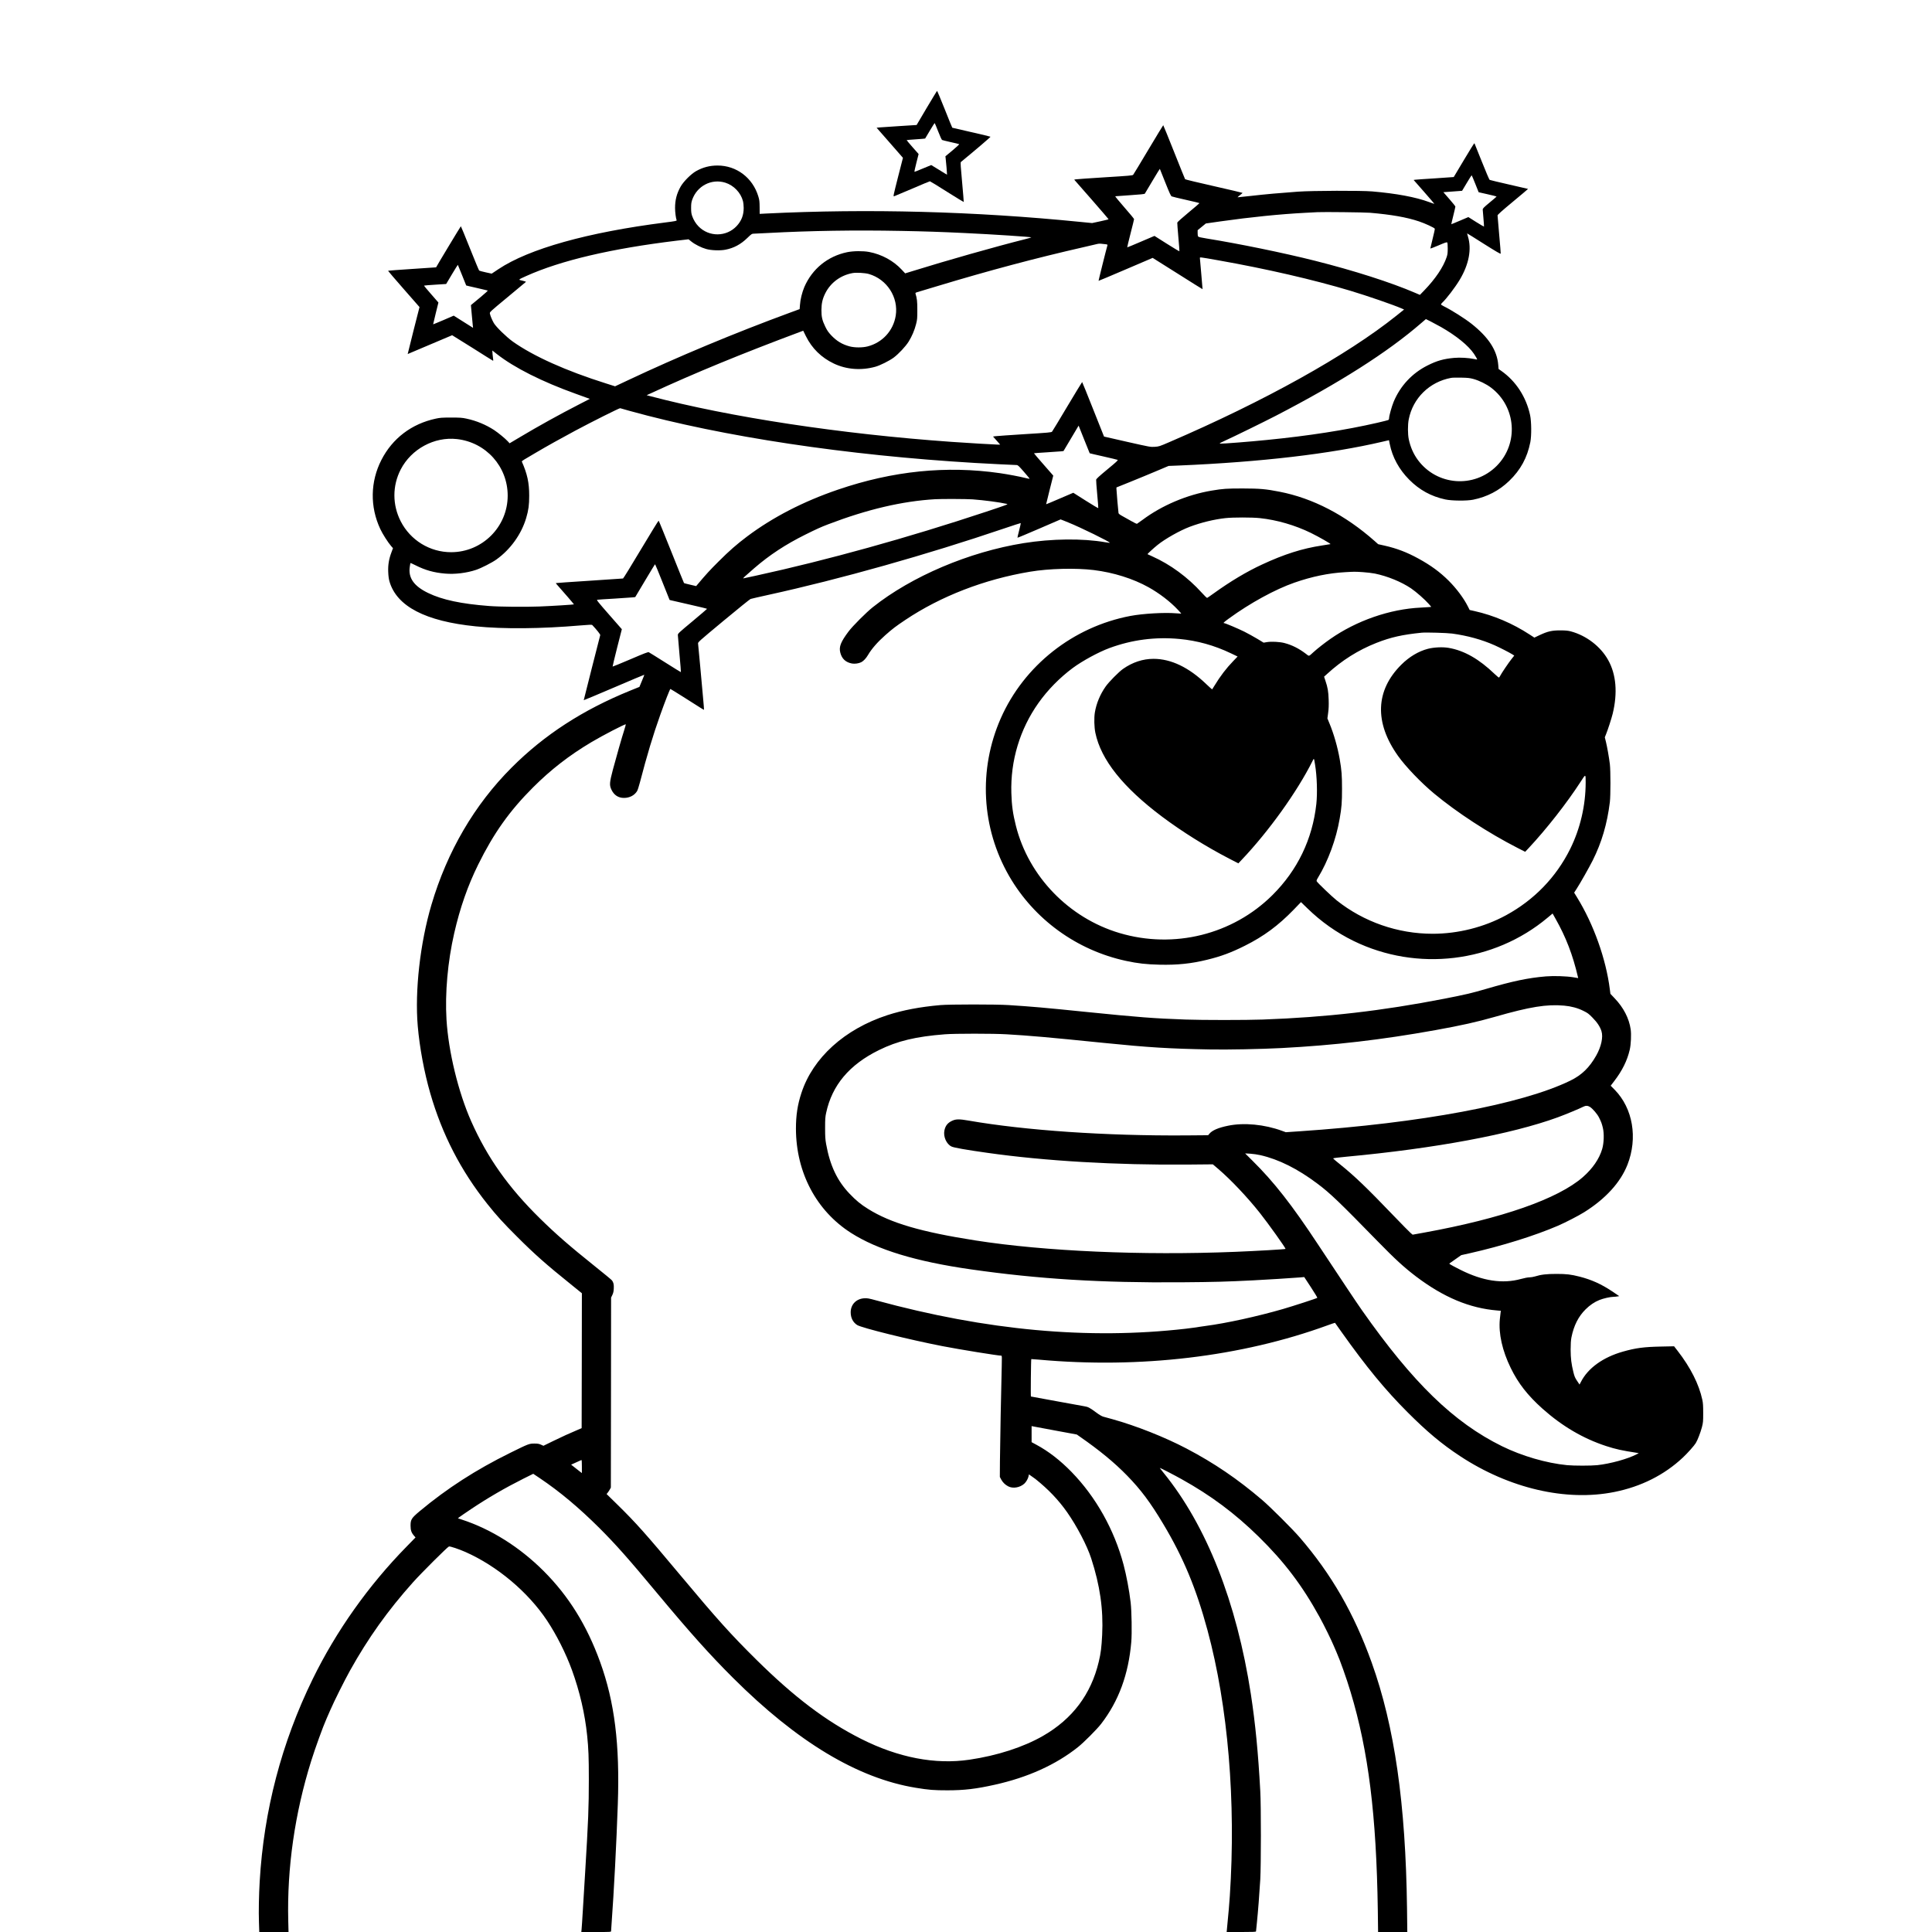<?xml version="1.0" standalone="no"?>
<!DOCTYPE svg PUBLIC "-//W3C//DTD SVG 20010904//EN"
 "http://www.w3.org/TR/2001/REC-SVG-20010904/DTD/svg10.dtd">
<svg version="1.0" xmlns="http://www.w3.org/2000/svg"
 width="4167pt" height="4167pt" viewBox="0 0 4167 4167"
 preserveAspectRatio="xMidYMid meet">
<g transform="translate(0,4167) scale(0.1,-0.1)"
fill="#000000" stroke="none">
<path d="M19987 39342 l-217 -368 -363 -23 c-199 -13 -393 -26 -431 -29 l-69
-7 284 -324 284 -325 -107 -418 c-99 -391 -105 -418 -85 -412 12 4 188 78 392
165 203 88 375 159 382 159 6 0 172 -101 368 -226 197 -124 359 -223 361 -221
2 2 -14 195 -35 428 -31 331 -37 426 -27 434 308 253 645 540 639 546 -4 4
-190 48 -413 99 -222 50 -407 93 -411 95 -3 3 -77 182 -163 400 -87 217 -161
395 -164 395 -4 0 -105 -166 -225 -368z m248 -507 c37 -97 75 -180 84 -184 9
-5 93 -25 186 -46 94 -21 175 -40 182 -44 7 -3 -53 -60 -142 -134 l-154 -128
5 -42 c10 -83 33 -352 30 -354 -1 -2 -77 44 -169 102 -92 58 -169 105 -172
105 -4 0 -86 -34 -182 -75 -97 -42 -178 -73 -181 -70 -3 2 17 90 43 194 l48
189 -131 148 c-72 82 -129 150 -127 152 2 2 92 10 200 17 108 7 198 15 199 17
2 1 47 78 101 170 54 92 102 165 105 163 4 -2 37 -83 75 -180z"/>
<path d="M24769 38443 c-172 -289 -320 -534 -329 -544 -13 -14 -91 -21 -610
-53 -327 -21 -610 -40 -628 -44 l-33 -7 371 -423 c203 -233 370 -426 370 -430
0 -4 -80 -24 -178 -45 l-177 -38 -255 25 c-2275 228 -4575 289 -6785 180
l-130 -7 -1 144 c-1 125 -5 156 -28 232 -121 402 -470 667 -880 667 -169 0
-317 -39 -463 -121 -108 -61 -271 -224 -332 -332 -85 -151 -121 -289 -121
-462 0 -91 17 -221 34 -265 6 -14 -30 -21 -251 -49 -1672 -213 -2935 -567
-3594 -1007 l-144 -96 -128 28 c-71 15 -134 33 -142 38 -7 6 -97 224 -201 484
-103 259 -191 472 -194 472 -5 0 -520 -855 -534 -886 -1 -1 -234 -17 -519 -35
-284 -18 -517 -36 -517 -40 0 -4 152 -182 339 -395 l339 -387 -129 -506 c-70
-278 -127 -506 -126 -507 1 -1 216 90 477 202 261 112 478 204 482 204 3 0
199 -122 435 -271 235 -149 434 -274 442 -277 10 -4 12 2 8 24 -3 16 -9 66
-13 112 l-6 83 98 -77 c376 -295 974 -596 1704 -858 102 -37 211 -76 243 -88
l58 -21 -233 -120 c-419 -215 -875 -467 -1280 -709 l-217 -129 -37 41 c-56 61
-208 186 -299 246 -178 115 -382 200 -595 245 -92 20 -134 23 -330 23 -196 0
-238 -3 -330 -23 -523 -112 -936 -426 -1174 -891 -240 -468 -249 -1011 -24
-1490 50 -108 168 -292 235 -369 l39 -44 -32 -86 c-56 -147 -77 -275 -71 -426
4 -91 12 -152 27 -205 155 -537 775 -860 1860 -969 598 -61 1417 -53 2264 20
198 17 241 18 251 7 93 -98 175 -202 171 -216 -10 -32 -356 -1398 -356 -1404
0 -3 293 120 651 273 359 154 653 278 655 276 2 -2 -21 -61 -51 -132 l-54
-130 -198 -80 c-1025 -417 -1853 -954 -2558 -1660 -803 -803 -1390 -1809
-1730 -2960 -244 -826 -360 -1855 -295 -2615 40 -463 139 -996 270 -1450 257
-890 660 -1671 1233 -2390 205 -257 336 -401 646 -710 373 -373 622 -593 1149
-1017 l242 -196 -2 -1455 -3 -1455 -80 -34 c-198 -84 -325 -142 -527 -240
l-217 -106 -53 24 c-43 19 -70 24 -143 24 -112 0 -127 -6 -520 -200 -740 -365
-1361 -765 -1951 -1257 -179 -150 -199 -181 -199 -313 0 -101 18 -153 75 -218
l32 -37 -193 -198 c-822 -838 -1519 -1822 -2025 -2857 -671 -1372 -1054 -2836
-1143 -4365 -17 -290 -24 -649 -16 -872 l7 -218 316 0 315 0 -6 241 c-28 1142
141 2318 494 3446 87 278 256 745 333 917 8 17 42 96 77 176 87 201 307 641
429 860 392 703 813 1293 1360 1905 178 199 744 763 773 770 26 7 214 -56 359
-120 682 -303 1346 -861 1755 -1475 206 -310 407 -709 538 -1068 169 -465 281
-947 329 -1417 29 -279 36 -468 36 -941 0 -607 -11 -881 -80 -2019 -17 -269
-39 -638 -50 -820 -11 -181 -22 -358 -26 -392 l-6 -63 321 0 c299 0 321 1 321
18 0 9 5 78 10 152 51 688 107 1767 135 2588 45 1290 -69 2203 -381 3065 -288
795 -680 1425 -1223 1967 -515 513 -1127 898 -1760 1105 l-85 28 30 24 c16 13
128 90 249 171 366 245 735 459 1133 659 l213 106 142 -95 c431 -290 845 -637
1283 -1073 353 -353 617 -649 1254 -1415 706 -847 1128 -1318 1626 -1815 1387
-1384 2689 -2168 3944 -2374 286 -47 393 -55 685 -55 361 0 620 31 1019 120
715 159 1317 431 1796 812 128 102 409 384 500 502 378 490 591 1069 650 1767
16 182 8 668 -14 853 -31 262 -90 575 -152 810 -201 757 -597 1463 -1124 2004
-243 249 -497 446 -758 586 l-102 55 0 173 0 174 28 -6 c15 -3 234 -44 487
-91 l460 -85 60 -42 c428 -297 748 -560 1025 -844 297 -305 500 -576 778
-1041 435 -726 712 -1393 956 -2295 443 -1639 616 -3695 481 -5733 -13 -197
-25 -326 -62 -712 l-6 -63 317 0 c246 0 316 3 316 13 0 6 9 95 20 197 23 220
54 620 72 925 17 297 18 1586 0 1905 -45 831 -106 1454 -203 2090 -306 1987
-958 3639 -1886 4778 -45 56 -81 102 -78 102 13 0 307 -152 470 -243 632 -352
1149 -737 1659 -1237 556 -545 944 -1057 1317 -1737 96 -174 251 -489 309
-628 18 -44 43 -102 56 -130 77 -173 215 -561 304 -858 385 -1275 557 -2654
587 -4714 l6 -463 315 0 315 0 -6 507 c-29 2259 -268 3927 -762 5304 -379
1057 -865 1902 -1552 2699 -155 180 -632 656 -810 808 -529 452 -1036 797
-1633 1110 -469 246 -1085 490 -1595 632 -82 23 -173 48 -200 55 -34 10 -87
41 -160 96 -136 100 -165 115 -251 129 -38 6 -310 56 -605 110 -295 55 -540
100 -544 100 -7 0 1 799 8 807 2 1 75 -4 163 -12 2183 -198 4369 62 6227 740
87 32 159 56 161 54 1 -2 65 -92 141 -199 538 -757 941 -1247 1425 -1731 415
-416 736 -685 1130 -944 1060 -698 2289 -984 3331 -774 574 115 1074 366 1473
740 101 94 250 261 282 316 41 69 100 224 131 339 26 102 28 122 28 309 0 157
-4 218 -19 285 -72 335 -255 697 -532 1054 l-77 99 -286 -6 c-364 -7 -543 -31
-814 -108 -433 -122 -760 -358 -911 -658 l-28 -53 -53 79 c-45 67 -57 97 -79
186 -45 182 -59 299 -60 487 0 128 5 199 17 264 51 255 150 452 306 606 93 92
192 159 297 201 86 35 234 68 304 69 25 1 63 4 85 8 l39 7 -154 104 c-232 155
-445 251 -700 316 -189 48 -282 59 -500 59 -214 0 -334 -14 -465 -55 -33 -10
-85 -19 -116 -19 -34 0 -110 -14 -185 -35 -397 -109 -822 -45 -1304 197 -107
54 -206 106 -219 116 l-23 19 129 91 130 91 184 41 c695 157 1405 379 1899
592 167 72 449 218 570 294 461 289 782 642 932 1024 225 576 117 1213 -274
1614 l-88 89 75 98 c175 228 282 445 336 679 26 113 36 331 20 440 -35 237
-154 468 -345 668 l-92 97 -13 100 c-82 651 -350 1403 -707 1981 l-62 101 51
79 c79 122 273 465 348 614 195 389 313 789 371 1260 17 140 17 679 0 820 -18
145 -57 366 -85 482 l-24 96 24 59 c41 100 120 343 147 453 108 448 74 847
-99 1155 -163 292 -469 527 -803 617 -59 16 -109 21 -217 22 -193 1 -284 -20
-466 -106 l-105 -50 -100 65 c-369 241 -777 415 -1193 508 l-103 23 -38 76
c-90 179 -246 387 -414 555 -187 186 -386 332 -651 477 -249 137 -468 220
-727 279 l-143 32 -75 67 c-635 562 -1333 925 -2053 1065 -295 58 -425 69
-792 70 -347 0 -425 -5 -670 -46 -529 -88 -1073 -318 -1492 -631 -60 -44 -113
-82 -120 -85 -7 -3 -63 24 -125 60 -62 35 -148 83 -191 107 -52 28 -79 49 -82
63 -6 30 -45 484 -45 523 l0 31 293 118 c160 65 414 169 562 232 l270 114 225
9 c1768 75 3262 250 4386 513 l142 33 17 -84 c56 -283 202 -549 420 -768 221
-222 472 -360 778 -426 139 -30 464 -33 602 -5 301 61 561 197 776 405 246
237 389 500 456 837 27 137 24 445 -5 581 -85 393 -305 732 -620 954 l-60 42
-7 87 c-26 317 -208 596 -578 889 -146 115 -434 297 -599 378 -32 16 -58 33
-58 39 0 6 12 22 26 36 90 83 280 332 377 494 200 333 262 663 178 935 -11 35
-19 65 -18 67 2 1 165 -100 362 -226 267 -168 361 -223 363 -211 2 9 -13 193
-33 410 -19 216 -35 403 -35 414 0 15 90 96 330 295 182 151 329 275 328 277
-2 1 -185 44 -408 94 -223 51 -412 96 -421 101 -8 4 -84 182 -169 396 -84 213
-156 391 -159 395 -4 4 -105 -158 -225 -360 -121 -202 -220 -368 -221 -370 -1
-1 -182 -14 -401 -28 -220 -14 -414 -27 -431 -30 l-33 -5 225 -256 c124 -141
223 -258 222 -259 -1 -2 -52 15 -112 38 -293 108 -705 185 -1230 230 -235 20
-1282 17 -1595 -5 -378 -27 -708 -56 -1020 -92 -157 -17 -286 -31 -288 -30 -2
2 22 22 52 46 31 24 56 46 56 49 0 3 -277 68 -616 145 -338 76 -619 144 -623
150 -4 5 -111 270 -237 587 -126 318 -232 578 -235 578 -3 0 -147 -237 -320
-527z m364 -708 c93 -233 120 -292 139 -301 12 -6 152 -40 310 -75 159 -35
288 -67 288 -71 0 -4 -107 -95 -237 -203 -131 -108 -239 -205 -241 -216 -2
-10 9 -152 23 -314 15 -163 25 -299 23 -304 -2 -4 -123 68 -271 162 l-267 169
-293 -125 c-160 -69 -293 -124 -295 -122 -2 2 31 136 72 299 42 163 76 302 76
310 0 8 -94 122 -209 253 -115 131 -203 239 -197 240 6 2 150 12 321 23 215
14 311 24 317 33 4 6 78 130 164 275 86 145 158 261 160 260 1 -2 54 -134 117
-293z m6686 -28 l73 -183 194 -44 c107 -24 194 -46 193 -49 0 -3 -67 -61 -150
-129 -132 -110 -149 -127 -149 -154 0 -17 7 -105 16 -195 8 -91 13 -167 11
-170 -3 -2 -80 43 -171 100 l-166 105 -183 -78 c-100 -43 -183 -77 -185 -76
-1 2 18 85 43 184 25 100 45 188 45 196 0 8 -58 81 -130 163 l-129 148 112 8
c62 4 153 11 202 15 l90 7 100 167 c55 93 103 168 106 168 3 0 38 -82 78 -183z
m-16176 23 c182 -57 334 -215 381 -396 9 -34 16 -101 16 -149 0 -156 -48 -279
-151 -390 -221 -236 -595 -240 -822 -9 -60 61 -108 139 -138 224 -18 52 -23
86 -23 175 0 89 5 123 23 175 105 301 417 462 714 370z m13907 -649 c464 -40
789 -97 1055 -186 127 -42 333 -137 341 -158 3 -8 -18 -104 -46 -215 -27 -111
-50 -206 -50 -211 0 -5 79 25 176 66 136 59 178 73 187 64 8 -8 12 -51 12
-129 0 -96 -4 -130 -23 -187 -72 -216 -241 -467 -480 -715 l-97 -100 -105 45
c-520 224 -1318 479 -2155 690 -683 172 -1644 369 -2340 481 -116 18 -174 32
-182 42 -8 9 -13 42 -12 76 l0 61 89 73 88 72 314 45 c656 93 1289 157 1828
185 113 6 232 12 265 14 128 7 1017 -3 1135 -13z m-10130 -391 c535 -10 884
-22 1385 -46 604 -28 1450 -84 1438 -94 -5 -4 -66 -22 -138 -40 -633 -159
-1700 -462 -2426 -688 l-156 -48 -72 77 c-180 195 -433 333 -707 385 -129 24
-340 22 -471 -5 -420 -87 -755 -359 -925 -752 -48 -114 -86 -266 -94 -385 l-7
-91 -210 -77 c-1185 -436 -2414 -948 -3501 -1461 l-270 -127 -195 62 c-864
272 -1567 588 -2011 903 -137 98 -359 314 -409 399 -37 65 -76 157 -85 206 -5
32 -4 33 382 353 213 177 391 325 395 329 5 4 -28 16 -73 26 -99 21 -101 19
78 100 749 337 1840 593 3255 764 l248 29 61 -49 c75 -61 216 -132 318 -160
108 -31 297 -38 414 -16 182 35 331 114 475 254 89 86 98 92 137 92 22 0 162
7 310 15 909 49 1879 64 2854 45z m4413 -286 c47 -5 57 -9 53 -23 -21 -68
-195 -766 -192 -768 2 -2 265 109 585 246 l582 249 537 -338 c295 -187 537
-338 539 -337 1 2 -11 147 -27 323 -16 175 -30 330 -30 343 0 28 -32 32 405
-45 1028 -182 2044 -416 2840 -655 373 -112 928 -304 1107 -382 l52 -23 -170
-136 c-1062 -850 -2846 -1843 -4901 -2727 -205 -88 -215 -92 -307 -98 -94 -6
-97 -5 -594 107 l-500 114 -234 588 c-128 323 -235 588 -238 588 -3 0 -147
-237 -320 -526 -172 -290 -321 -535 -329 -544 -14 -17 -77 -22 -591 -54 -316
-20 -599 -40 -629 -44 l-53 -7 77 -87 77 -88 -45 0 c-62 0 -667 36 -1007 60
-2383 169 -4770 531 -6504 988 l-69 18 94 43 c948 438 1963 855 3208 1320 l75
28 57 -116 c130 -264 334 -464 603 -592 271 -129 590 -154 896 -69 104 29 300
127 395 197 107 80 258 241 324 347 70 113 126 244 159 375 25 98 27 122 27
306 0 191 -7 246 -40 355 -4 11 6 19 32 27 21 6 225 67 453 136 1078 326 2109
601 3140 836 146 34 281 65 300 70 19 5 51 8 70 5 19 -2 61 -6 93 -10z
m-13867 -669 c48 -121 88 -221 89 -222 1 -2 102 -25 226 -53 123 -28 230 -53
238 -56 8 -2 -52 -58 -145 -135 -88 -73 -172 -142 -188 -156 l-29 -24 17 -192
c9 -106 20 -216 23 -245 l6 -53 -208 131 -209 132 -220 -95 c-122 -52 -222
-93 -224 -92 -1 1 24 108 56 236 l58 234 -157 180 c-87 99 -156 182 -153 185
3 3 112 12 242 20 l235 15 124 208 c69 115 126 207 128 205 2 -1 43 -102 91
-223z m8772 26 c393 -113 645 -505 581 -901 -52 -322 -285 -578 -604 -661
-111 -29 -279 -29 -390 0 -160 43 -279 114 -399 241 -61 66 -87 104 -126 184
-67 139 -84 213 -83 361 1 143 23 239 83 360 115 229 330 388 588 435 79 15
268 4 350 -19z m12342 -1144 c333 -191 589 -399 710 -577 35 -51 70 -113 70
-123 0 -3 -28 1 -62 9 -124 26 -307 37 -436 25 -227 -21 -370 -61 -572 -163
-332 -166 -588 -440 -731 -783 -42 -102 -99 -305 -99 -356 0 -17 -7 -32 -17
-38 -10 -5 -117 -32 -238 -60 -683 -157 -1478 -281 -2380 -370 -373 -38 -953
-83 -999 -79 -32 3 -28 6 62 48 255 117 858 413 1132 554 1379 715 2406 1368
3129 1994 l105 90 110 -55 c61 -31 158 -83 216 -116z m700 -1121 c123 -34 278
-110 377 -185 547 -412 604 -1209 123 -1691 -487 -486 -1287 -426 -1698 128
-96 130 -161 278 -197 447 -23 109 -24 313 -1 429 89 459 449 811 915 896 25
5 123 7 216 5 146 -3 183 -7 265 -29z m-18193 -690 c2006 -555 4669 -956 7443
-1121 281 -16 847 -45 896 -45 27 0 46 -17 158 -146 70 -80 126 -148 123 -150
-3 -3 -40 4 -83 15 -132 33 -380 80 -559 106 -1153 166 -2305 49 -3490 -355
-748 -255 -1408 -596 -1960 -1010 -227 -171 -384 -308 -616 -540 -191 -190
-268 -274 -464 -507 l-20 -24 -128 30 c-71 16 -131 32 -134 35 -3 3 -126 306
-272 673 -147 368 -270 670 -275 673 -5 3 -176 -276 -382 -620 -205 -344 -379
-626 -386 -627 -7 -2 -335 -23 -728 -49 -393 -25 -717 -48 -719 -50 -3 -2 5
-14 16 -27 138 -154 374 -429 372 -432 -7 -6 -463 -35 -744 -46 -302 -12 -858
-7 -1090 11 -598 46 -1007 133 -1310 280 -307 148 -432 325 -397 562 6 45 13
83 15 85 2 2 53 -21 113 -51 206 -104 395 -157 633 -177 211 -19 465 12 671
81 108 36 340 154 434 221 305 217 541 546 645 897 50 170 65 278 65 482 0
280 -41 467 -159 735 -3 6 21 25 53 44 31 18 143 84 247 146 239 141 553 316
850 475 376 201 957 491 971 486 8 -3 103 -30 211 -60z m9916 -912 c1 -2 133
-32 292 -68 160 -36 299 -70 309 -74 16 -7 -20 -41 -220 -206 -178 -148 -240
-204 -242 -223 -2 -13 8 -155 23 -314 15 -159 25 -293 23 -298 -2 -5 -124 68
-271 161 l-268 170 -292 -125 c-160 -69 -293 -125 -294 -123 -1 1 33 141 76
310 l78 308 -210 240 c-115 131 -208 240 -206 242 2 2 126 11 274 20 149 9
291 19 317 22 l46 6 163 274 163 274 118 -296 c65 -163 119 -298 121 -300z
m-13648 306 c628 -71 1095 -592 1095 -1220 0 -672 -548 -1220 -1220 -1220
-458 0 -878 257 -1087 666 -182 356 -182 766 0 1119 229 442 725 710 1212 655z
m11120 -1300 c254 -19 575 -61 745 -99 31 -6 -17 -24 -450 -168 -1694 -563
-3433 -1045 -4965 -1379 -137 -29 -259 -56 -270 -58 -23 -5 22 37 235 221 326
282 674 511 1099 722 242 120 334 162 491 222 848 324 1599 500 2310 542 137
8 679 6 805 -3z m6198 -405 c368 -39 758 -152 1102 -320 175 -86 437 -236 420
-241 -6 -2 -86 -15 -180 -29 -428 -65 -815 -188 -1295 -411 -333 -154 -684
-364 -1049 -627 -68 -49 -129 -91 -135 -93 -6 -2 -58 47 -115 111 -303 335
-680 612 -1071 786 -52 23 -97 44 -100 46 -5 5 127 127 214 197 165 134 485
314 697 394 248 93 525 160 769 187 163 18 574 18 743 0z m-4131 -94 c247 -98
910 -423 895 -438 -3 -2 -45 3 -93 11 -498 87 -1157 79 -1769 -19 -1173 -189
-2411 -714 -3250 -1381 -143 -114 -432 -403 -523 -524 -169 -225 -211 -332
-178 -457 33 -132 117 -209 252 -234 60 -11 144 1 199 28 48 24 104 83 146
155 77 132 206 280 371 426 159 141 228 193 434 331 765 512 1706 876 2689
1040 409 69 985 83 1373 36 427 -52 852 -186 1184 -371 233 -130 467 -309 631
-484 43 -45 77 -83 75 -85 -2 -1 -52 2 -113 7 -250 21 -716 -6 -985 -57 -1237
-235 -2293 -1070 -2795 -2208 -486 -1103 -419 -2363 181 -3403 539 -933 1457
-1600 2520 -1829 255 -55 435 -75 726 -82 380 -9 687 23 1025 107 300 73 522
156 813 302 408 204 721 435 1054 779 l156 162 138 -134 c298 -290 629 -524
997 -704 1369 -668 3023 -470 4183 501 l109 91 65 -116 c223 -394 371 -779
481 -1252 l6 -25 -107 18 c-149 24 -416 33 -587 19 -383 -32 -715 -101 -1295
-271 -303 -89 -458 -125 -900 -211 -1351 -263 -2537 -399 -3914 -449 -354 -13
-1307 -13 -1666 0 -682 24 -1015 50 -2150 165 -910 93 -1166 115 -1665 147
-276 18 -1270 17 -1470 0 -444 -39 -816 -110 -1148 -218 -921 -301 -1603 -918
-1851 -1675 -85 -257 -119 -485 -119 -774 3 -944 439 -1769 1188 -2247 572
-365 1401 -617 2590 -787 1453 -208 2818 -292 4535 -278 725 6 951 12 1550 42
286 14 798 47 1008 63 l92 8 145 -221 c79 -121 141 -223 137 -227 -13 -13
-515 -176 -742 -242 -558 -161 -1220 -306 -1670 -365 -85 -12 -177 -25 -205
-31 -27 -5 -129 -18 -225 -29 -2098 -239 -4289 -38 -6670 611 -165 45 -193 50
-260 46 -173 -11 -292 -134 -292 -302 0 -120 49 -217 140 -275 99 -62 1124
-316 1838 -455 371 -72 1198 -206 1272 -206 12 0 13 -39 8 -222 -12 -425 -37
-1725 -39 -2058 l-2 -335 27 -52 c34 -64 87 -117 153 -151 100 -53 250 -29
346 56 41 36 84 112 94 164 l7 38 64 -45 c36 -25 70 -49 77 -55 282 -226 496
-451 684 -718 210 -300 428 -716 518 -993 190 -584 264 -1098 237 -1648 -14
-273 -29 -396 -73 -580 -167 -704 -567 -1236 -1204 -1602 -424 -243 -987 -425
-1585 -513 -740 -109 -1533 44 -2335 448 -762 385 -1440 897 -2264 1711 -541
535 -841 868 -1616 1795 -776 928 -977 1154 -1383 1552 l-229 224 24 29 c13
17 34 48 46 70 l22 40 3 2049 2 2049 27 56 c20 42 28 76 31 137 5 88 -6 136
-40 179 -11 14 -174 149 -362 299 -562 450 -848 700 -1190 1036 -684 673
-1133 1308 -1483 2095 -279 629 -491 1503 -533 2195 -34 572 26 1248 166 1860
126 551 293 1028 519 1485 333 674 676 1157 1180 1660 384 384 783 694 1261
978 239 143 728 396 741 384 2 -3 -12 -56 -32 -119 -52 -160 -172 -581 -246
-858 -73 -277 -77 -333 -34 -427 55 -120 148 -183 272 -183 122 0 226 54 283
146 12 18 39 102 61 186 155 594 282 1017 439 1458 104 293 209 560 219 560 4
0 122 -73 262 -161 424 -270 460 -292 463 -288 2 2 -7 117 -20 254 -13 138
-41 450 -63 695 -23 245 -43 460 -45 477 -5 32 3 39 550 494 306 254 567 465
582 470 15 6 189 45 387 89 1555 341 3419 867 5083 1432 194 66 355 118 358
116 2 -3 -13 -74 -35 -159 -22 -84 -39 -155 -36 -157 2 -3 212 85 467 195
l463 200 45 -17 c25 -10 80 -32 122 -49z m-8754 -1286 l154 -385 36 -9 c21 -5
202 -47 405 -93 202 -45 367 -86 367 -90 0 -3 -142 -124 -315 -269 -296 -246
-315 -264 -315 -295 0 -18 16 -205 35 -415 19 -210 34 -384 31 -386 -2 -2
-153 92 -337 208 -184 116 -343 216 -355 221 -17 8 -90 -20 -398 -152 -208
-89 -380 -159 -383 -157 -2 3 41 186 97 406 l102 400 -276 315 c-242 276 -273
316 -254 320 13 3 181 14 373 25 193 12 372 24 398 27 l48 6 211 354 c116 195
213 354 217 354 3 0 75 -173 159 -385z m15106 215 c87 -6 204 -20 260 -31 275
-57 567 -177 777 -317 114 -77 303 -244 387 -340 l52 -61 -52 -5 c-29 -3 -108
-8 -176 -11 -664 -31 -1385 -281 -1952 -678 -124 -87 -271 -202 -360 -282
-108 -98 -90 -94 -162 -38 -151 115 -300 191 -465 234 -99 26 -278 36 -376 20
l-73 -12 -135 82 c-74 44 -199 114 -279 154 -137 68 -413 185 -438 185 -27 0
-6 21 106 102 454 331 997 628 1412 772 376 131 734 205 1089 225 201 12 212
12 385 1z m1926 -1325 c327 -44 640 -130 915 -252 110 -49 316 -154 383 -196
l42 -27 -61 -77 c-62 -78 -214 -303 -243 -360 -9 -17 -20 -34 -25 -37 -4 -3
-46 31 -92 75 -338 325 -657 507 -992 565 -129 23 -318 14 -450 -20 -201 -52
-402 -172 -572 -341 -560 -556 -585 -1249 -72 -1969 165 -232 498 -579 780
-813 494 -410 1160 -844 1797 -1171 l165 -84 74 78 c386 413 825 973 1122
1432 111 173 109 173 109 -12 0 -498 -117 -999 -334 -1437 -303 -609 -775
-1098 -1382 -1429 -474 -258 -1035 -400 -1584 -400 -751 0 -1485 255 -2070
720 -102 81 -412 378 -431 412 -7 13 0 33 29 80 217 356 391 830 466 1268 43
245 51 351 51 645 0 294 -8 400 -50 643 -45 256 -126 542 -221 770 l-44 107
16 120 c12 88 15 164 11 285 -6 177 -20 261 -69 405 l-30 90 64 58 c322 295
671 515 1063 670 312 123 562 179 980 221 91 9 546 -4 655 -19z m-5885 -116
c387 -36 754 -138 1114 -310 l144 -69 -94 -98 c-150 -155 -279 -323 -409 -537
-23 -39 -44 -72 -46 -74 -2 -2 -58 49 -126 113 -376 362 -761 546 -1138 546
-231 0 -454 -74 -658 -217 -91 -64 -304 -279 -375 -380 -118 -167 -201 -365
-233 -561 -19 -117 -14 -316 11 -437 120 -580 594 -1175 1440 -1810 430 -322
944 -644 1448 -905 l196 -101 74 78 c585 617 1194 1466 1525 2128 34 69 31 73
56 -80 41 -248 52 -611 27 -845 -83 -758 -405 -1427 -946 -1965 -858 -853
-2126 -1168 -3299 -819 -1094 325 -1962 1224 -2235 2314 -65 258 -90 435 -98
705 -21 697 184 1378 584 1942 200 283 459 546 741 756 209 154 556 343 792
430 486 179 986 244 1505 196z m8302 -7909 c150 -13 291 -51 413 -112 94 -46
115 -62 198 -147 103 -104 163 -197 193 -292 40 -127 -5 -334 -114 -527 -148
-261 -314 -421 -561 -541 -1041 -507 -3217 -914 -5837 -1091 l-296 -20 -83 30
c-378 139 -822 181 -1163 110 -208 -42 -341 -99 -401 -171 l-29 -34 -481 -4
c-1722 -12 -3463 107 -4686 320 -195 34 -268 34 -347 -1 -101 -44 -153 -109
-174 -213 -27 -133 44 -293 154 -346 51 -25 318 -72 767 -135 1243 -177 2784
-267 4322 -254 l547 5 123 -105 c266 -228 621 -603 890 -942 186 -235 565
-766 554 -777 -9 -9 -618 -44 -1081 -63 -2014 -81 -4105 11 -5603 245 -1176
184 -1830 375 -2317 679 -160 99 -258 180 -400 328 -268 280 -423 607 -507
1072 -18 101 -22 158 -22 346 0 195 3 239 23 330 128 594 499 1036 1136 1350
401 198 796 293 1425 342 214 17 1042 17 1330 0 509 -30 877 -62 2100 -186
958 -97 1405 -125 2290 -141 369 -7 1098 7 1540 30 1141 60 2164 179 3315 386
570 103 896 176 1289 288 756 217 1117 275 1493 241z m558 -2186 c60 -40 156
-153 192 -225 50 -100 61 -130 84 -225 30 -125 23 -328 -15 -457 -63 -213
-207 -422 -416 -605 -538 -470 -1744 -892 -3423 -1197 l-249 -45 -42 35 c-23
19 -190 189 -371 377 -574 599 -844 858 -1155 1107 -80 64 -146 120 -148 126
-1 6 113 21 289 37 1907 177 3558 484 4559 850 161 59 477 190 549 228 51 27
99 25 146 -6z m-7110 -1039 c395 -90 805 -295 1230 -615 275 -206 467 -390
1304 -1248 374 -383 560 -553 819 -751 595 -451 1158 -687 1756 -736 l78 -7
-6 -30 c-3 -17 -11 -85 -17 -150 -30 -311 52 -679 235 -1053 161 -331 366
-593 685 -878 424 -378 879 -645 1376 -807 208 -67 329 -94 665 -146 l35 -6
-45 -24 c-192 -101 -566 -204 -850 -235 -134 -14 -501 -14 -650 0 -449 44
-973 197 -1405 409 -1040 512 -1920 1366 -3020 2932 -109 154 -423 626 -943
1412 -570 864 -951 1351 -1422 1817 l-155 154 110 -6 c61 -4 160 -18 220 -32z
m-14635 -6716 l0 -141 -87 68 c-49 37 -101 78 -116 91 l-29 23 69 31 c37 17
86 39 108 49 22 10 43 19 48 19 4 1 7 -62 7 -140z"/>
</g>
</svg>
